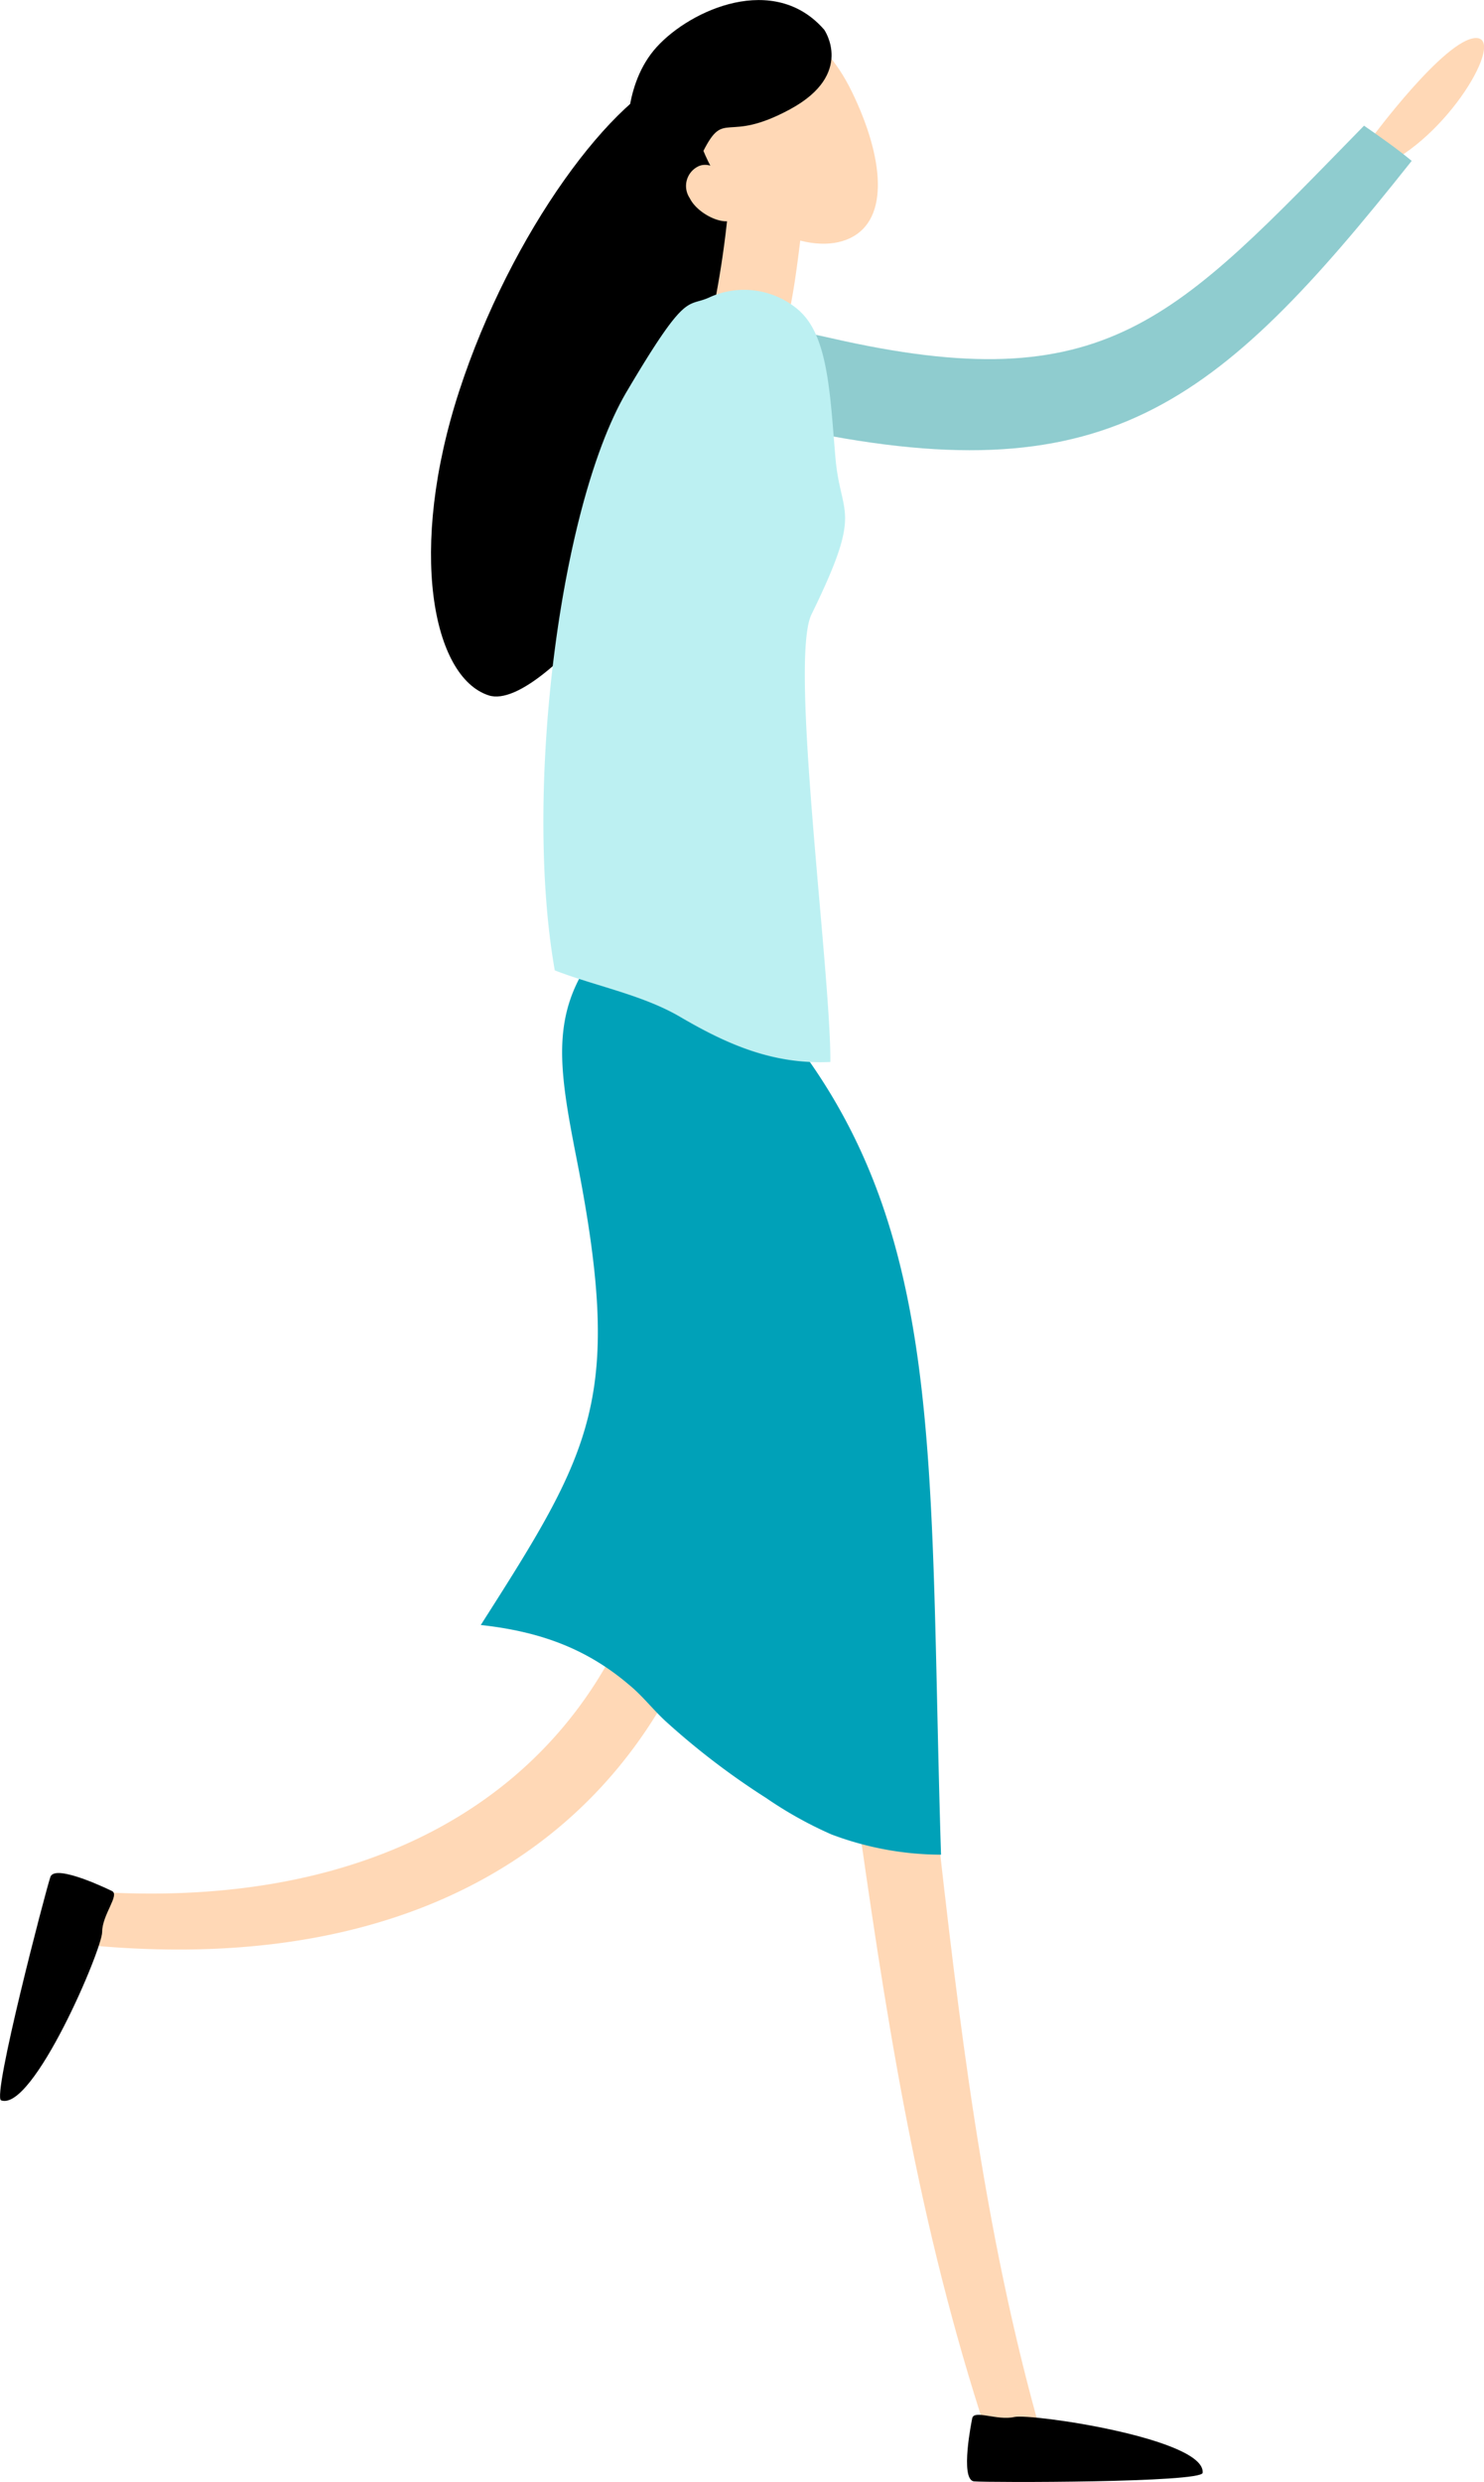 <svg xmlns="http://www.w3.org/2000/svg" viewBox="0 0 130.75 218.62"><defs><style>.a{fill:#ffd8b6;}.b{fill:#8fcccf;}.c{fill:#00a1b8;}.d{fill:#bcf0f2;}</style></defs><title>Asset 16</title><path d="M60,6.31c-5.94,1.92-15,14.2-19.54,28.13s-2.38,25.2,2.6,26.81S62.17,44.43,66.69,30.5,67.53,3.88,60,6.31Z"/><path class="a" d="M62.4,14.23c2.77,5.72,9,8.43,12.51,6.74s2.93-7.16.15-12.88S68,.83,64.54,2.52,59.62,8.51,62.4,14.23Z"/><path class="a" d="M64.42,15.05l6.66.49c-.06.91-.85,9.57-1.74,12.73-.41.95-2.12,1.13-3.82.39C64,28,63,26.83,63.11,25.91h0A85.37,85.37,0,0,0,64.42,15.05Z"/><path d="M55.31,12.45s-.46-5,2.55-8.31S68.23-2.44,72.62,2.62c0,0,2.72,3.9-3,7s-5.75-.09-7.67,3.72-5.31,3-5.62,3.78Z"/><path class="a" d="M60.77,17.45c.65,1.33,2.8,2.4,3.76,1.93s.68-1.67,0-3-2-2.2-3-1.73A1.92,1.92,0,0,0,60.77,17.45Z"/><path class="a" d="M120.84,12.17s6.44-8.72,9.17-8.82-2.47,8.89-8.51,11.41Z"/><path class="b" d="M120.18,11.07c1.44,1,2.87,2,4.2,3.1-17.31,21.82-27,29.58-55,23.47-4.28-.93-4.12-2.67-2.71-5.73h0c1.4-3.05,2.76-3,6.49-2.14C97.58,35.36,103.46,28.16,120.18,11.07Z"/><path class="a" d="M91.78,214.55c-1.42.52-2.84,1-4.27,1.51C75,179.2,76.07,144.58,66.15,108.73c2.34-1,4.7-1.88,7.07-2.78C83.39,140.41,81.35,178,91.78,214.55Z"/><path class="a" d="M7,171.25a45.94,45.94,0,0,1,.45-4.69c43.8,3.3,61.6-30.17,46-69.21,2.35-1.24,4.69-2.53,7.11-3.63C74.83,137.08,57.35,176.47,7,171.25Z"/><path d="M85.66,213s-1.14,5.45.17,5.56,20,.12,20.13-.75c.29-3-15.1-5.26-16.6-4.92S85.81,212.22,85.66,213Z"/><path d="M9.86,166.56s-5-2.47-5.42-1.24S-.73,184.7.1,185C2.91,186,9,171.7,9,170.17S10.58,166.9,9.86,166.56Z"/><path class="c" d="M55.38,148.36c1.23,1,2.08,2.15,3.27,3.25a65.54,65.54,0,0,0,8.84,6.75,35.18,35.18,0,0,0,5.75,3.21,27.53,27.53,0,0,0,9.67,1.79c-1.3-41.24,1.26-62-23.54-82.52C57,79.55,56.8,80.69,56,80.42c-.5.48-1.16.87-1.64,1.35C48.3,88,49,92.86,50.79,102c4.16,21.14,1.47,25.61-8.43,41.13C47.35,143.68,51.53,145.09,55.38,148.36Z"/><path class="d" d="M73.16,93.54c-5,.23-9-1.49-13.28-4-3.31-1.93-7.55-2.72-11-4.07-2.75-15.56.4-40.94,6.35-51,5.23-8.85,5.26-7.4,7.19-8.24a7.37,7.37,0,0,1,8,1.13l.12.12C73,29.8,73.15,35,73.61,40.33s2.5,4.36-2.11,13.78C69.51,58.16,73.21,85.53,73.16,93.54Z"/></svg>